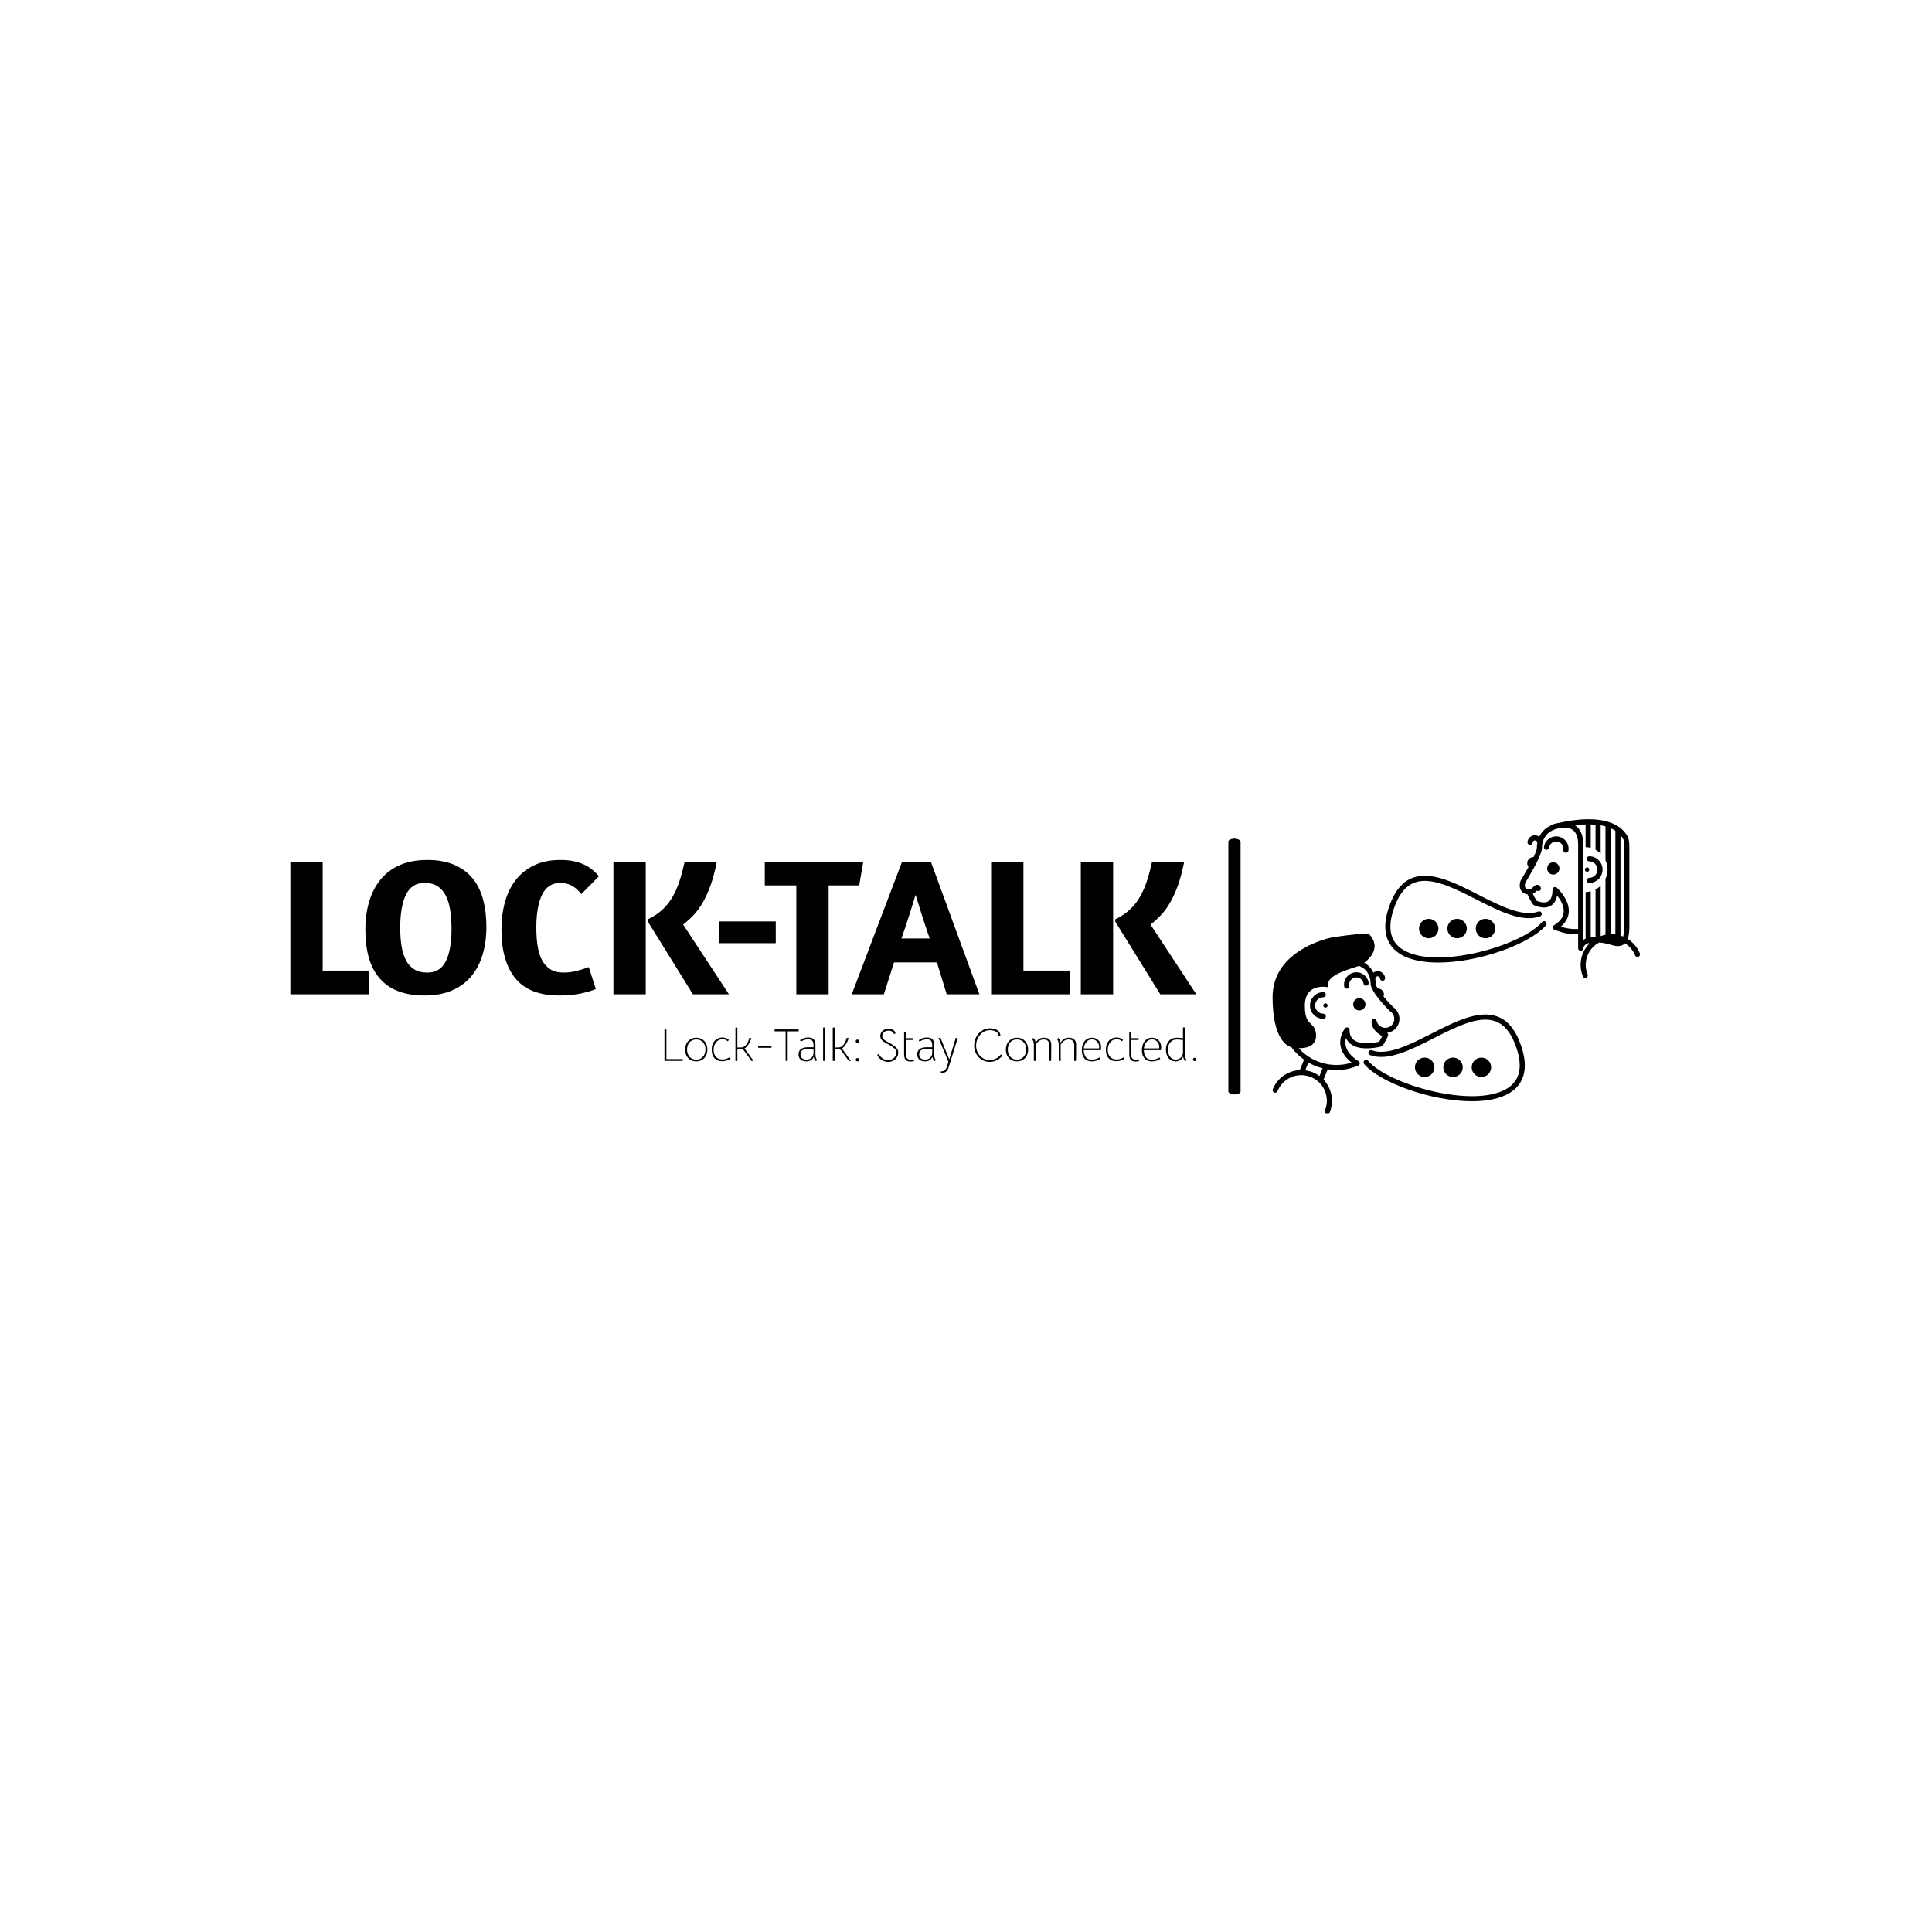 <svg xmlns="http://www.w3.org/2000/svg" version="1.1" xmlns:xlink="http://www.w3.org/1999/xlink" xmlns:svgjs="http://svgjs.dev/svgjs" width="1000" height="1000" viewBox="0 0 1000 1000"><rect width="1000" height="1000" fill="#ffffff"></rect><g transform="matrix(0.7,0,0,0.7,149.576,424.324)"><svg viewBox="0 0 396 86" data-background-color="#0a1627" preserveAspectRatio="xMidYMid meet" height="217" width="1000" xmlns="http://www.w3.org/2000/svg" xmlns:xlink="http://www.w3.org/1999/xlink"><g id="tight-bounds" transform="matrix(1,0,0,1,0.24,-0.155)"><svg viewBox="0 0 395.52 86.311" height="86.311" width="395.52"><g><svg viewBox="0 0 589.192 128.574" height="86.311" width="395.52"><g><rect width="5.334" height="111.642" x="409.485" y="8.466" fill="#000000" opacity="1" stroke-width="0" stroke="transparent" fill-opacity="1" class="rect-o-0" data-fill-palette-color="primary" rx="1%" id="o-0" data-palette-color="#fe0039"></rect></g><g transform="matrix(1,0,0,1,0,17.77)"><svg viewBox="0 0 395.52 93.035" height="93.035" width="395.52"><g><svg viewBox="0 0 395.52 93.035" height="93.035" width="395.52"><g><svg viewBox="0 0 395.52 59.153" height="59.153" width="395.52"><g transform="matrix(1,0,0,1,0,0)"><svg width="395.52" viewBox="3.1 -34.3 231.33 34.6" height="59.153" data-palette-color="#fe0039"><path d="M3.1 0L3.1-33.85 11.35-33.85 11.35-6.05 23.25-6.05 23.25 0 3.1 0ZM38.05-34.3Q42-34.3 44.85-33.1 47.7-31.9 49.55-29.7 51.4-27.5 52.27-24.33 53.15-21.15 53.15-17.2L53.15-17.2Q53.15-13.3 52.17-10.08 51.2-6.85 49.25-4.55 47.3-2.25 44.35-0.98 41.4 0.3 37.4 0.3L37.4 0.3Q33.45 0.3 30.57-0.83 27.7-1.95 25.85-4.13 24-6.3 23.12-9.4 22.25-12.5 22.25-16.5L22.25-16.5Q22.25-20.4 23.22-23.68 24.2-26.95 26.15-29.33 28.1-31.7 31.07-33 34.05-34.3 38.05-34.3L38.05-34.3ZM37.35-28.45Q34.1-28.45 32.62-25.43 31.15-22.4 31.15-17.05L31.15-17.05Q31.15-14.5 31.47-12.4 31.8-10.3 32.57-8.78 33.35-7.25 34.7-6.4 36.05-5.55 38.1-5.55L38.1-5.55Q41.35-5.55 42.8-8.45 44.25-11.35 44.25-16.7L44.25-16.7Q44.25-19.25 43.92-21.4 43.6-23.55 42.82-25.13 42.05-26.7 40.7-27.58 39.35-28.45 37.35-28.45L37.35-28.45ZM81.9-30.15L77.4-25.6Q76-27.3 74.7-27.88 73.4-28.45 72.09-28.45L72.09-28.45Q68.84-28.45 67.37-25.43 65.9-22.4 65.9-17.05L65.9-17.05Q65.9-14.5 66.22-12.38 66.55-10.25 67.34-8.75 68.15-7.25 69.47-6.4 70.8-5.55 72.8-5.55L72.8-5.55Q74.55-5.55 76.22-5.98 77.9-6.4 79.3-6.95L79.3-6.95 81.09-1.35Q79.55-0.7 77.2-0.2 74.84 0.3 71.8 0.3L71.8 0.3Q64.09 0.3 60.55-4.08 57-8.45 57-16.5L57-16.5Q57-20.4 57.92-23.65 58.84-26.9 60.72-29.28 62.59-31.65 65.42-32.98 68.25-34.3 72.09-34.3L72.09-34.3Q74.09-34.3 75.62-33.95 77.15-33.6 78.3-33.02 79.45-32.45 80.32-31.7 81.2-30.95 81.9-30.15L81.9-30.15ZM85.59 0L85.59-33.85 93.84-33.85 93.84 0 85.59 0ZM111.99-33.85Q111.29-30.3 110.37-27.75 109.44-25.2 108.34-23.33 107.24-21.45 105.99-20.15 104.74-18.85 103.39-17.8L103.39-17.8 115.09 0 105.89 0 94.39-18.55 94.39-19.15Q96.59-20.2 98.12-21.63 99.64-23.05 100.69-24.88 101.74-26.7 102.47-28.93 103.19-31.15 103.79-33.85L103.79-33.85 111.99-33.85ZM112.49-13.05L112.49-18.6 127.04-18.6 127.04-13.05 112.49-13.05ZM124.24-33.85L149.39-33.85 148.34-27.8 140.54-27.8 140.54 0 132.29 0 132.29-27.8 124.24-27.8 124.24-33.85ZM146.44 0L159.29-33.85 166.64-33.85 179.04 0 170.69 0 168.19-8.15 157.24-8.15 154.64 0 146.44 0ZM159.14-14.25L166.34-14.25Q165.84-15.7 165.31-17.28 164.79-18.85 164.31-20.35 163.84-21.85 163.44-23.18 163.04-24.5 162.74-25.4L162.74-25.4Q162.44-24.45 162.04-23.13 161.64-21.8 161.16-20.3 160.69-18.8 160.16-17.25 159.64-15.7 159.14-14.25L159.14-14.25ZM182.03 0L182.03-33.85 190.28-33.85 190.28-6.05 202.18-6.05 202.18 0 182.03 0ZM204.93 0L204.93-33.85 213.18-33.85 213.18 0 204.93 0ZM231.33-33.85Q230.63-30.3 229.71-27.75 228.78-25.2 227.68-23.33 226.58-21.45 225.33-20.15 224.08-18.85 222.73-17.8L222.73-17.8 234.43 0 225.23 0 213.73-18.55 213.73-19.15Q215.93-20.2 217.46-21.63 218.98-23.05 220.03-24.88 221.08-26.7 221.81-28.93 222.53-31.15 223.13-33.85L223.13-33.85 231.33-33.85Z" opacity="1" transform="matrix(1,0,0,1,0,0)" fill="#000000" class="undefined-text-0" data-fill-palette-color="primary" id="text-0"></path></svg></g></svg></g><g transform="matrix(1,0,0,1,163.31,73.117)"><svg viewBox="0 0 232.21 19.917" height="19.917" width="232.21"><g transform="matrix(1,0,0,1,0,0)"><svg width="232.21" viewBox="5.25 -36.4 578.79 49.65" height="19.917" data-palette-color="#c1c1c1"><path d="M5.25-0.05L5.25-34.25 7.35-34.25 7.35-2.05 25.15-2.05 25.15-0.05 5.25-0.05ZM39.8 0.45Q36.25 0.45 33.52-1.15 30.8-2.75 29.27-5.65 27.75-8.55 27.75-12.3L27.75-12.3Q27.75-16.1 29.27-19.03 30.8-21.95 33.55-23.6 36.3-25.25 39.85-25.25L39.85-25.25Q43.4-25.25 46.15-23.63 48.9-22 50.42-19.07 51.95-16.15 51.95-12.35L51.95-12.35Q51.95-8.6 50.42-5.68 48.9-2.75 46.15-1.15 43.4 0.45 39.8 0.45L39.8 0.45ZM39.85-1.45Q42.8-1.45 45.07-2.85 47.35-4.25 48.6-6.78 49.85-9.3 49.85-12.55L49.85-12.55Q49.85-15.75 48.6-18.2 47.35-20.65 45.07-22 42.8-23.35 39.85-23.35L39.85-23.35Q36.9-23.35 34.62-21.98 32.35-20.6 31.1-18.1 29.85-15.6 29.85-12.35L29.85-12.35Q29.85-9.15 31.1-6.68 32.35-4.2 34.62-2.83 36.9-1.45 39.85-1.45L39.85-1.45ZM68.09 0.3Q62.7 0.3 59.67-2.98 56.65-6.25 56.65-12.1L56.65-12.1Q56.65-16.15 58.1-19.18 59.55-22.2 62.25-23.85 64.95-25.5 68.5-25.5L68.5-25.5Q72.5-25.5 75.4-22.75L75.4-22.75 74.05-21.4Q72.84-22.55 71.5-23.08 70.15-23.6 68.5-23.6L68.5-23.6Q65.65-23.6 63.42-22.13 61.2-20.65 59.97-18 58.75-15.35 58.75-11.95L58.75-11.95Q58.75-7.15 61.32-4.38 63.9-1.6 68.34-1.6L68.34-1.6Q70.2-1.6 72.12-2.18 74.05-2.75 76.3-4L76.3-4 77.25-2.45Q75.25-1.15 72.84-0.43 70.45 0.3 68.09 0.3L68.09 0.3ZM92.39-13.65L102.24 0 99.89 0 91.69-11.4Q91.24-12.1 90.17-12.43 89.09-12.75 87.84-12.75L87.84-12.75 84.59-12.75 84.59 0 82.49 0 82.49-36.3 84.59-36.3 84.59-14.65 86.89-14.65Q88.59-14.65 89.62-14.75 90.64-14.85 91.49-15.3L91.49-15.3Q93.19-16.2 94.52-18.05 95.84-19.9 96.59-21.85 97.34-23.8 97.59-25L97.59-25 99.59-25Q99.44-23.2 98.24-20.73 97.04-18.25 95.42-16.25 93.79-14.25 92.39-13.65L92.39-13.65ZM107.24-14.3L107.24-16.3 121.69-16.3 121.69-14.3 107.24-14.3ZM137.09-0.05L137.09-32.2 125.09-32.2 125.09-34.25 151.29-34.25 151.29-32.2 139.34-32.2 139.34-0.05 137.09-0.05ZM170.14 0.25Q169.04-0.65 168.56-1.63 168.09-2.6 167.54-4.4L167.54-4.4Q165.74 0.45 159.54 0.45L159.54 0.45Q155.54 0.45 153.34-1.55 151.14-3.55 151.14-7.15L151.14-7.15Q151.14-11 153.79-12.95 156.44-14.9 161.59-14.9L161.59-14.9 167.44-14.9 167.44-17.1Q167.44-20.45 166.09-21.98 164.74-23.5 161.64-23.5L161.64-23.5Q159.54-23.5 157.46-22.85 155.39-22.2 153.74-20.95L153.74-20.95 152.74-22.5Q156.49-25.5 161.69-25.5L161.69-25.5Q165.69-25.5 167.61-23.58 169.54-21.65 169.54-17.65L169.54-17.65 169.54-7.05Q169.54-3.15 171.39-1L171.39-1 170.14 0.25ZM159.59-1.45Q163.14-1.45 165.29-3.48 167.44-5.5 167.44-8.75L167.44-8.75 167.44-13 161.84-13Q157.29-13 155.26-11.6 153.24-10.2 153.24-7.2L153.24-7.2Q153.24-4.4 154.94-2.93 156.64-1.45 159.59-1.45L159.59-1.45ZM177.88-0.05L177.88-36.35 179.98-36.35 179.98-0.05 177.88-0.05ZM198.28-13.65L208.13 0 205.78 0 197.58-11.4Q197.13-12.1 196.06-12.43 194.98-12.75 193.73-12.75L193.73-12.75 190.48-12.75 190.48 0 188.38 0 188.38-36.3 190.48-36.3 190.48-14.65 192.78-14.65Q194.48-14.65 195.51-14.75 196.53-14.85 197.38-15.3L197.38-15.3Q199.08-16.2 200.41-18.05 201.73-19.9 202.48-21.85 203.23-23.8 203.48-25L203.48-25 205.48-25Q205.33-23.2 204.13-20.73 202.93-18.25 201.31-16.25 199.68-14.25 198.28-13.65L198.28-13.65ZM215.18 0.45Q214.38 0.45 213.88-0.05 213.38-0.55 213.38-1.35L213.38-1.35Q213.38-2.15 213.88-2.65 214.38-3.15 215.18-3.15L215.18-3.15Q215.98-3.15 216.5-2.65 217.03-2.15 217.03-1.35L217.03-1.35Q217.03-0.55 216.5-0.05 215.98 0.45 215.18 0.45L215.18 0.45ZM215.18-19.65Q214.38-19.65 213.88-20.15 213.38-20.65 213.38-21.45L213.38-21.45Q213.38-22.25 213.88-22.75 214.38-23.25 215.18-23.25L215.18-23.25Q215.98-23.25 216.5-22.75 217.03-22.25 217.03-21.45L217.03-21.45Q217.03-20.65 216.5-20.15 215.98-19.65 215.18-19.65L215.18-19.65ZM248.62 1.05Q246.22 1.05 243.72 0.05 241.22-0.95 239.35-2.75 237.47-4.55 236.77-6.85L236.77-6.85 238.72-7.6Q239.82-4.55 242.67-2.75 245.52-0.95 248.62-0.95L248.62-0.95Q251.07-0.95 253.1-2.02 255.12-3.1 256.3-5 257.47-6.9 257.47-9.25L257.47-9.25Q257.47-11.65 255.82-13.33 254.17-15 250.42-17.2L250.42-17.2 247.82-18.65Q245.07-20.1 243.55-21.13 242.02-22.15 241.07-23.58 240.12-25 240.12-27.05L240.12-27.05Q240.12-29.4 241.32-31.23 242.52-33.05 244.6-34.02 246.67-35 249.17-35L249.17-35Q252.32-35 254.47-33.5 256.62-32 256.67-29.55L256.67-29.55 254.47-29.65Q254.32-31.3 252.65-32.15 250.97-33 249.02-33L249.02-33Q247.22-33 245.67-32.23 244.12-31.45 243.17-30.1 242.22-28.75 242.22-27.2L242.22-27.2Q242.22-24.8 244.05-23.28 245.87-21.75 249.07-20.15L249.07-20.15Q250.37-19.55 251.07-19.1L251.07-19.1Q255.57-16.4 257.62-14.23 259.67-12.05 259.67-9.2L259.67-9.2Q259.67-6.2 258.15-3.85 256.62-1.5 254.1-0.23 251.57 1.05 248.62 1.05L248.62 1.05ZM272.87 0.65Q269.37 0.65 267.7-1.23 266.02-3.1 266.02-7L266.02-7 266.02-31.15 268.12-31.15 268.12-24.75 276.17-24.75 276.17-22.75 268.12-22.75 268.12-7Q268.12-3.8 269.55-2.53 270.97-1.25 272.82-1.25L272.82-1.25Q274.52-1.25 275.92-2L275.92-2 276.97-0.25Q275.47 0.65 272.87 0.65L272.87 0.65ZM299.32 0.25Q298.22-0.65 297.74-1.63 297.27-2.6 296.72-4.4L296.72-4.4Q294.92 0.45 288.72 0.45L288.72 0.45Q284.72 0.45 282.52-1.55 280.32-3.55 280.32-7.15L280.32-7.15Q280.32-11 282.97-12.95 285.62-14.9 290.77-14.9L290.77-14.9 296.62-14.9 296.62-17.1Q296.62-20.45 295.27-21.98 293.92-23.5 290.82-23.5L290.82-23.5Q288.72-23.5 286.64-22.85 284.57-22.2 282.92-20.95L282.92-20.95 281.92-22.5Q285.67-25.5 290.87-25.5L290.87-25.5Q294.87-25.5 296.79-23.58 298.72-21.65 298.72-17.65L298.72-17.65 298.72-7.05Q298.72-3.15 300.57-1L300.57-1 299.32 0.25ZM288.77-1.45Q292.32-1.45 294.47-3.48 296.62-5.5 296.62-8.75L296.62-8.75 296.62-13 291.02-13Q286.47-13 284.44-11.6 282.42-10.2 282.42-7.2L282.42-7.2Q282.42-4.4 284.12-2.93 285.82-1.45 288.77-1.45L288.77-1.45ZM305.82 11.45Q308.57 11.35 309.97 10.35L309.97 10.35Q310.67 9.8 311.32 8.93 311.97 8.05 312.27 7.15L312.27 7.15 314.22 0.95 303.42-25 305.62-25 315.17-1.8 322.22-25 324.42-25 314.22 7.85Q313.37 10.45 311.37 11.85L311.37 11.85Q309.37 13.2 306.12 13.25L306.12 13.25 305.82 11.45ZM359.16 1Q354.31 1 350.46-1.4 346.61-3.8 344.44-7.88 342.26-11.95 342.26-16.85L342.26-16.85Q342.26-21.85 344.54-26.13 346.81-30.4 350.74-32.93 354.66-35.45 359.36-35.45L359.36-35.45Q363.56-35.45 367.01-33.73 370.46-32 370.86-27.6L370.86-27.6 368.81-27.6Q368.41-30.95 365.39-32.2 362.36-33.45 359.11-33.45L359.11-33.45Q355.11-33.45 351.71-31.1 348.31-28.75 346.34-24.88 344.36-21 344.36-16.7L344.36-16.7Q344.36-12.55 346.26-8.93 348.16-5.3 351.56-3.15 354.96-1 359.21-1L359.21-1Q362.86-1 366.09-2.65 369.31-4.3 371.31-7.1L371.31-7.1 373.01-5.95Q370.56-2.5 366.91-0.75 363.26 1 359.16 1L359.16 1ZM388.81 0.45Q385.26 0.45 382.53-1.15 379.81-2.75 378.28-5.65 376.76-8.55 376.76-12.3L376.76-12.3Q376.76-16.1 378.28-19.03 379.81-21.95 382.56-23.6 385.31-25.25 388.86-25.25L388.86-25.25Q392.41-25.25 395.16-23.63 397.91-22 399.43-19.07 400.96-16.15 400.96-12.35L400.96-12.35Q400.96-8.6 399.43-5.68 397.91-2.75 395.16-1.15 392.41 0.45 388.81 0.45L388.81 0.45ZM388.86-1.45Q391.81-1.45 394.08-2.85 396.36-4.25 397.61-6.78 398.86-9.3 398.86-12.55L398.86-12.55Q398.86-15.75 397.61-18.2 396.36-20.65 394.08-22 391.81-23.35 388.86-23.35L388.86-23.35Q385.91-23.35 383.63-21.98 381.36-20.6 380.11-18.1 378.86-15.6 378.86-12.35L378.86-12.35Q378.86-9.15 380.11-6.68 381.36-4.2 383.63-2.83 385.91-1.45 388.86-1.45L388.86-1.45ZM407.21-17.7Q407.21-21.5 405.31-23.75L405.31-23.75 406.56-25Q408.86-23.25 409.11-19.75L409.11-19.75Q410.86-22.6 412.98-23.93 415.11-25.25 418.26-25.25L418.26-25.25Q422.11-25.25 424.16-23.28 426.21-21.3 426.16-17.4L426.16-17.4 426.01-0.05 424.01-0.05 424.06-16.85Q424.06-23.35 418.01-23.35L418.01-23.35Q415.26-23.35 413.28-22.03 411.31-20.7 409.31-17.9L409.31-17.9 409.31-0.05 407.21-0.05 407.21-17.7ZM434.3-17.7Q434.3-21.5 432.4-23.75L432.4-23.75 433.65-25Q435.95-23.25 436.2-19.75L436.2-19.75Q437.95-22.6 440.08-23.93 442.2-25.25 445.35-25.25L445.35-25.25Q449.2-25.25 451.25-23.28 453.3-21.3 453.25-17.4L453.25-17.4 453.1-0.05 451.1-0.05 451.15-16.85Q451.15-23.35 445.1-23.35L445.1-23.35Q442.35-23.35 440.38-22.03 438.4-20.7 436.4-17.9L436.4-17.9 436.4-0.05 434.3-0.05 434.3-17.7ZM461.5-11.75Q461.5-8.05 463.33-4.73 465.15-1.4 470.65-1.4L470.65-1.4Q472.7-1.4 474.5-1.98 476.3-2.55 478.55-3.8L478.55-3.8 479.5-2.25Q477.55-0.95 475.2-0.23 472.85 0.5 470.35 0.5L470.35 0.5Q465.15 0.5 462.28-2.8 459.4-6.1 459.4-11.65L459.4-11.65Q459.4-15.6 460.75-18.7 462.1-21.8 464.58-23.53 467.05-25.25 470.4-25.25L470.4-25.25Q473.3-25.25 475.58-23.93 477.85-22.6 479.13-20.28 480.4-17.95 480.4-14.95L480.4-14.95Q480.4-14.05 480.2-11.75L480.2-11.75 461.5-11.75ZM461.6-13.65L478.2-13.65Q478.3-14.2 478.3-15.05L478.3-15.05Q478.3-17.45 477.23-19.38 476.15-21.3 474.35-22.38 472.55-23.45 470.4-23.45L470.4-23.45Q466.9-23.45 464.48-20.75 462.05-18.05 461.6-13.65L461.6-13.65ZM497 0.3Q491.6 0.3 488.57-2.98 485.55-6.25 485.55-12.1L485.55-12.1Q485.55-16.15 487-19.18 488.45-22.2 491.15-23.85 493.85-25.5 497.4-25.5L497.4-25.5Q501.4-25.5 504.3-22.75L504.3-22.75 502.95-21.4Q501.75-22.55 500.4-23.08 499.05-23.6 497.4-23.6L497.4-23.6Q494.55-23.6 492.32-22.13 490.1-20.65 488.87-18 487.65-15.35 487.65-11.95L487.65-11.95Q487.65-7.15 490.22-4.38 492.8-1.6 497.25-1.6L497.25-1.6Q499.1-1.6 501.02-2.18 502.95-2.75 505.2-4L505.2-4 506.15-2.45Q504.15-1.15 501.75-0.43 499.35 0.3 497 0.3L497 0.3ZM517.9 0.65Q514.4 0.65 512.72-1.23 511.05-3.1 511.05-7L511.05-7 511.05-31.15 513.15-31.15 513.15-24.75 521.2-24.75 521.2-22.75 513.15-22.75 513.15-7Q513.15-3.8 514.57-2.53 516-1.25 517.85-1.25L517.85-1.25Q519.55-1.25 520.95-2L520.95-2 522-0.25Q520.5 0.65 517.9 0.65L517.9 0.65ZM526.89-11.75Q526.89-8.05 528.72-4.73 530.54-1.4 536.04-1.4L536.04-1.4Q538.09-1.4 539.89-1.98 541.69-2.55 543.94-3.8L543.94-3.8 544.89-2.25Q542.94-0.95 540.59-0.23 538.24 0.5 535.74 0.5L535.74 0.5Q530.54 0.5 527.67-2.8 524.79-6.1 524.79-11.65L524.79-11.65Q524.79-15.6 526.14-18.7 527.49-21.8 529.97-23.53 532.44-25.25 535.79-25.25L535.79-25.25Q538.69-25.25 540.97-23.93 543.24-22.6 544.52-20.28 545.79-17.95 545.79-14.95L545.79-14.95Q545.79-14.05 545.59-11.75L545.59-11.75 526.89-11.75ZM526.99-13.65L543.59-13.65Q543.69-14.2 543.69-15.05L543.69-15.05Q543.69-17.45 542.62-19.38 541.54-21.3 539.74-22.38 537.94-23.45 535.79-23.45L535.79-23.45Q532.29-23.45 529.87-20.75 527.44-18.05 526.99-13.65L526.99-13.65ZM561.44 0.45Q558.14 0.45 555.77-1.25 553.39-2.95 552.17-5.85 550.94-8.75 550.94-12.25L550.94-12.25Q550.94-16.05 552.34-19 553.74-21.95 556.47-23.6 559.19-25.25 562.99-25.25L562.99-25.25Q564.19-25.25 566.14-25.1 568.09-24.95 569.49-24.75L569.49-24.75 569.49-36.4 571.59-36.4 571.59-7.05Q571.59-3.25 573.44-1L573.44-1 572.19 0.25Q570.24-1.3 569.64-4.7L569.64-4.7Q568.59-2.05 566.39-0.8 564.19 0.45 561.44 0.45L561.44 0.45ZM561.59-1.5Q563.99-1.5 565.89-2.7 567.79-3.9 568.74-5.85L568.74-5.85Q569.49-7.3 569.49-9.3L569.49-9.3 569.49-22.75Q566.49-23.1 565.19-23.2 563.89-23.3 562.54-23.3L562.54-23.3Q559.69-23.3 557.54-21.85 555.39-20.4 554.27-17.93 553.14-15.45 553.14-12.4L553.14-12.4Q553.14-9.45 554.12-6.98 555.09-4.5 557.02-3 558.94-1.5 561.59-1.5L561.59-1.5ZM582.19 0.15Q581.39 0.15 580.89-0.35 580.39-0.85 580.39-1.65L580.39-1.65Q580.39-2.45 580.89-2.95 581.39-3.45 582.19-3.45L582.19-3.45Q582.99-3.45 583.51-2.95 584.04-2.45 584.04-1.65L584.04-1.65Q584.04-0.85 583.51-0.35 582.99 0.15 582.19 0.15L582.19 0.15Z" opacity="1" transform="matrix(1,0,0,1,0,0)" fill="#000000" class="undefined-text-1" data-fill-palette-color="secondary" id="text-1"></path></svg></g></svg></g></svg></g></svg></g><g transform="matrix(1,0,0,1,428.784,0)"><svg viewBox="0 0 160.408 128.574" height="128.574" width="160.408"><g><svg xmlns="http://www.w3.org/2000/svg" xmlns:xlink="http://www.w3.org/1999/xlink" version="1.1" x="0" y="0" viewBox="14.115 21.235 71.768 57.525" style="enable-background:new 0 0 100 100;" xml:space="preserve" height="128.574" width="160.408" class="icon-icon-0" data-fill-palette-color="accent" id="icon-0"><g fill="#c1c1c1" data-fill-palette-color="accent"><circle cx="31.059" cy="57.374" r="1.2" fill="#000000" data-fill-palette-color="accent"></circle><path d="M28.371 65.328c-0.087-0.509-0.033-0.98 0.074-1.381 0.204 0.469 0.514 0.863 0.927 1.178 2.023 1.546 5.828 0.528 5.988 0.483 0.115-0.032 0.216-0.104 0.283-0.203 0.394-0.584 0.732-1.208 1.006-1.854 0.052-0.124 0.053-0.263 0.001-0.387-0.036-0.088-0.097-0.162-0.173-0.217 0.093-0.012 0.186-0.027 0.277-0.049 0.362-0.083 0.697-0.233 0.995-0.449 0.29-0.208 0.533-0.467 0.723-0.769 0.19-0.304 0.317-0.635 0.379-0.981 0.064-0.36 0.057-0.728-0.026-1.093-0.083-0.364-0.234-0.699-0.449-0.995-0.196-0.273-0.438-0.505-0.719-0.69-0.587-0.585-1.262-1.326-1.86-2.054 0.067-0.256 0.089-0.539 0.016-0.759-0.173-0.518-0.656-0.829-1.173-0.829-0.235-0.392-0.385-0.727-0.385-0.948 0.002-0.033 0.015-0.4-0.073-0.91 0-0.01 0.004-0.018 0.003-0.028-0.02-0.252 0.169-0.473 0.421-0.493 0.112-0.008 0.24 0.028 0.334 0.108 0.093 0.079 0.149 0.19 0.159 0.312 0.021 0.275 0.272 0.502 0.537 0.459 0.275-0.021 0.48-0.262 0.459-0.537-0.029-0.388-0.209-0.741-0.506-0.994-0.296-0.253-0.668-0.383-1.063-0.345-0.27 0.021-0.509 0.138-0.723 0.293-0.181-0.392-0.43-0.795-0.785-1.173-0.286-0.305-0.624-0.557-0.992-0.777 1.261-0.963 1.939-1.992 2.005-3.066 0.093-1.503-1.053-2.476-1.102-2.516l-0.14-0.116H32.61c-2.1 0-6.734 0.748-6.941 0.782-0.115 0.021-11.552 2.243-11.552 11.634 0 8.38 2.955 9.614 3.683 9.787 0.327 0.445 0.68 0.874 1.071 1.266 0.426 0.426 0.895 0.81 1.385 1.161l-0.822 2.041c-2.268 0.111-4.38 1.506-5.282 3.747-0.104 0.256 0.021 0.547 0.277 0.65 0.257 0.102 0.548-0.021 0.65-0.277 1.028-2.557 3.946-3.798 6.506-2.771 2.557 1.03 3.8 3.948 2.771 6.506-0.104 0.256 0.021 0.547 0.277 0.65 0.062 0.024 0.124 0.036 0.187 0.036 0.198 0 0.386-0.118 0.464-0.313 0.902-2.24 0.345-4.708-1.213-6.36l0.813-2.019c0.562 0.088 1.131 0.146 1.706 0.146 0.742 0 1.481-0.074 2.198-0.221 0.708-0.145 1.976-0.608 2.028-0.628 0.18-0.066 0.306-0.228 0.325-0.418 0.021-0.189-0.069-0.374-0.231-0.476C29.422 67.541 28.567 66.481 28.371 65.328zM23.278 71.388c-0.399-0.295-0.836-0.55-1.318-0.744-0.481-0.194-0.973-0.313-1.465-0.378l0.617-1.534c0.398 0.231 0.805 0.447 1.229 0.627 0.501 0.212 1.022 0.373 1.549 0.508L23.278 71.388zM28.589 69.016c-1.302 0.269-2.697 0.269-3.997 0-0.636-0.13-1.262-0.324-1.86-0.578-0.59-0.249-1.156-0.557-1.685-0.913-0.526-0.355-1.021-0.764-1.469-1.212-0.122-0.122-0.233-0.255-0.348-0.383 0.082 0.003 0.164 0.005 0.25 0.005 1.989 0 3.131-0.885 3.131-2.426 0-1.359-0.542-1.868-1.021-2.317-0.576-0.539-1.171-1.098-1.171-3.589 0-3.185 2.22-3.66 3.543-3.66 0.245 0 0.404 0.019 0.419 0.021l0.564 0.072v-0.568c0-1.666 3.35-2.725 5.149-3.293 0.347-0.11 0.641-0.209 0.913-0.31 0.497 0.212 0.936 0.479 1.275 0.837 1.043 1.103 0.977 2.557 0.975 2.601 0 1.586 3.109 4.749 3.733 5.367 0.025 0.025 0.054 0.048 0.085 0.067 0.192 0.121 0.357 0.276 0.49 0.461 0.136 0.188 0.231 0.401 0.285 0.632 0.052 0.232 0.058 0.466 0.017 0.695-0.039 0.222-0.121 0.433-0.242 0.626-0.12 0.191-0.274 0.355-0.459 0.489-0.189 0.136-0.403 0.232-0.634 0.285-0.231 0.052-0.464 0.057-0.693 0.018-0.225-0.04-0.435-0.122-0.627-0.243-0.193-0.121-0.358-0.275-0.489-0.457-0.138-0.192-0.233-0.405-0.284-0.634-0.061-0.269-0.331-0.436-0.598-0.379-0.228 0.052-0.384 0.251-0.391 0.474-0.004 0.025-0.006 0.051-0.006 0.077 0 1.47 1.35 2.408 2.089 2.812-0.181 0.376-0.387 0.743-0.614 1.095-0.731 0.169-3.523 0.723-4.941-0.357-0.557-0.427-0.828-1.062-0.828-1.945 0-0.212-0.134-0.4-0.333-0.472-0.201-0.067-0.423-0.009-0.556 0.157-0.049 0.061-1.195 1.503-0.878 3.41 0.2 1.206 0.929 2.301 2.17 3.266C29.214 68.855 28.851 68.964 28.589 69.016z" fill="#000000" data-fill-palette-color="accent"></path><path d="M24.029 59.208c-0.885 0-1.604-0.72-1.604-1.604s0.72-1.604 1.604-1.604c0.276 0 0.5-0.224 0.5-0.5s-0.224-0.5-0.5-0.5c-1.437 0-2.604 1.168-2.604 2.604s1.168 2.604 2.604 2.604c0.276 0 0.5-0.224 0.5-0.5S24.306 59.208 24.029 59.208z" fill="#000000" data-fill-palette-color="accent"></path><circle cx="24.446" cy="57.603" r="0.42" fill="#000000" data-fill-palette-color="accent"></circle><path d="M28.593 54.317c0.024 0 0.05-0.002 0.075-0.006 0.272-0.04 0.461-0.295 0.42-0.568-0.115-0.772 0.42-1.495 1.192-1.611 0.77-0.107 1.494 0.42 1.61 1.192 0.041 0.273 0.292 0.464 0.568 0.42 0.272-0.04 0.461-0.295 0.42-0.568-0.196-1.317-1.432-2.234-2.747-2.032-1.317 0.197-2.229 1.431-2.032 2.748C28.137 54.139 28.35 54.317 28.593 54.317z" fill="#000000" data-fill-palette-color="accent"></path><path d="M58.04 59.77c-3.661-1.38-8.358 1.019-12.903 3.335-4.218 2.15-8.581 4.37-11.642 3.246-0.257-0.096-0.546 0.037-0.642 0.296s0.037 0.547 0.296 0.642c3.472 1.28 8.031-1.045 12.441-3.293 4.35-2.218 8.847-4.512 12.097-3.29 1.598 0.601 2.818 2.005 3.73 4.291 1.692 4.238 1.169 7.218-1.557 8.856-6.543 3.934-23.162-0.817-27.095-5.459-0.179-0.211-0.495-0.235-0.705-0.059-0.211 0.179-0.236 0.494-0.059 0.705 3.095 3.652 13.14 7.271 21.046 7.271 2.869-0.001 5.457-0.478 7.328-1.603 2.206-1.326 4.338-4.152 1.971-10.084C61.324 62.064 59.916 60.475 58.04 59.77z" fill="#000000" data-fill-palette-color="accent"></path><circle cx="43.819" cy="69.676" r="1.9" fill="#000000" data-fill-palette-color="accent"></circle><circle cx="49.36" cy="69.676" r="1.9" fill="#000000" data-fill-palette-color="accent"></circle><circle cx="54.902" cy="69.676" r="1.9" fill="#000000" data-fill-palette-color="accent"></circle><circle cx="68.94" cy="30.841" r="1.2" fill="#000000" data-fill-palette-color="accent"></circle><path d="M85.847 47.437c-0.478-1.188-1.313-2.155-2.376-2.822 0.342-0.902 0.335-2.086 0.326-3.166l-0.003-14.153c0.012-0.475 0.024-2.071-0.314-2.674-1.268-2.247-3.85-3.387-7.676-3.387-2.17 0-4.278 0.375-5.67 0.692-0.854 0.129-1.494 0.386-1.521 0.397-0.085 0.034-0.149 0.094-0.201 0.162-1.039 0.491-1.671 1.188-2.037 1.824-0.065 0.113-0.117 0.225-0.169 0.337-0.209-0.151-0.458-0.253-0.733-0.275-0.393-0.028-0.766 0.092-1.062 0.344-0.296 0.252-0.477 0.605-0.507 0.994-0.022 0.275 0.184 0.516 0.458 0.538 0.273 0.017 0.517-0.184 0.538-0.459 0.01-0.122 0.066-0.233 0.16-0.312 0.093-0.08 0.222-0.116 0.333-0.108 0.252 0.02 0.441 0.242 0.422 0.494 0 0.006 0.002 0.011 0.002 0.016-0.09 0.516-0.074 0.877-0.073 0.888 0 0.169-0.086 0.654-0.643 1.851-0.524-0.008-1.017 0.303-1.191 0.826-0.132 0.397-0.033 0.8 0.198 1.112-0.752 1.369-1.486 2.555-1.53 2.638-0.021 0.052-0.207 0.521-0.188 1.066 0.028 0.813 0.509 1.399 1.318 1.608 0.072 0.019 0.143 0.033 0.212 0.044 0.006 0.021 0.013 0.042 0.021 0.063 0.139 0.327 0.292 0.646 0.46 0.954 0.168 0.31 0.351 0.61 0.546 0.9 0.049 0.072 0.114 0.13 0.192 0.168 0.045 0.023 1.106 0.553 2.228 0.463 0.766-0.061 1.971-0.464 2.323-2.325 0.337 0.417 0.719 0.97 0.979 1.589 0.723 1.717 0.206 3.096-1.579 4.216-0.162 0.102-0.252 0.286-0.231 0.476 0.02 0.19 0.146 0.352 0.325 0.418 0 0 0.325 0.119 0.738 0.257 0.559 0.186 0.992 0.311 1.288 0.371 0.355 0.072 0.717 0.128 1.085 0.165 0.367 0.037 0.739 0.057 1.115 0.057 0.13 0 0.256-0.015 0.385-0.02v2.751c0 0.274 0.221 0.497 0.495 0.5 0.001 0 0.003 0 0.005 0 0.271 0 0.494-0.217 0.5-0.489 0-0.009 0.041-0.701 1.071-1.024l0.066 0.164c-0.482 0.51-0.887 1.094-1.171 1.759-0.628 1.475-0.644 3.105-0.045 4.592 0.078 0.195 0.266 0.313 0.464 0.313 0.062 0 0.126-0.012 0.187-0.036 0.257-0.104 0.381-0.395 0.277-0.65-0.499-1.239-0.485-2.598 0.038-3.826 0.451-1.06 1.248-1.894 2.25-2.428 0.756 0.082 1.622 0.265 2.593 0.553 0.371 0.112 0.717 0.17 1.027 0.17 0.567 0 1.037-0.184 1.399-0.548 0.881 0.555 1.572 1.36 1.969 2.345 0.103 0.257 0.397 0.379 0.65 0.277C85.826 47.984 85.95 47.693 85.847 47.437zM73.794 42.665c-0.469 0.017-0.94 0.015-1.398-0.031-0.333-0.035-0.663-0.085-0.985-0.151-0.223-0.045-0.562-0.141-0.988-0.278 1.533-1.309 1.95-3.007 1.168-4.866-0.655-1.557-1.914-2.695-1.968-2.743-0.146-0.131-0.357-0.163-0.537-0.084-0.18 0.081-0.296 0.259-0.296 0.457 0 2.377-1.132 2.467-1.504 2.497-0.646 0.057-1.324-0.198-1.588-0.31-0.148-0.227-0.289-0.461-0.419-0.701-0.119-0.22-0.23-0.445-0.334-0.674 0.341-0.154 0.577-0.386 0.716-0.522l0.083-0.083c0.002-0.002 0.004-0.004 0.007-0.007 0.15 0.108 0.358 0.125 0.53 0.03 0.242-0.133 0.33-0.437 0.197-0.679-0.154-0.279-0.354-0.438-0.597-0.472-0.377-0.057-0.624 0.199-0.847 0.422l-0.075 0.075c-0.322 0.316-0.58 0.465-1.004 0.356-0.385-0.099-0.555-0.3-0.567-0.673-0.011-0.301 0.09-0.589 0.083-0.589 0.078-0.127 0.849-1.378 1.609-2.776 1.662-3.056 1.662-3.837 1.661-4.124 0-0.01-0.047-0.979 0.5-1.93 0.703-1.221 2.048-1.869 3.988-1.942 1.719 0.066 2.565 1.146 2.565 3.317V42.665zM79.13 32.89v7.97 0.116 1.827 0.987c-0.317 0.063-0.63 0.155-0.938 0.27v-1.49-1.116-7.226c-0.294 0.286-0.635 0.518-1 0.713v6.993 1.065 1.246c-0.033 0-0.07-0.005-0.103-0.005-0.218 0-0.412 0.016-0.602 0.035-0.079 0.008-0.158 0.015-0.233 0.025v-0.603-0.398-1.032-6.953c-0.322 0.086-0.654 0.141-1 0.151v7.043 0.016 1.365 0.674c-0.172 0.073-0.327 0.153-0.461 0.242v-1.217-1.01V26.183c0-1.644-0.447-2.672-1.064-3.315-0.174-0.182-0.36-0.337-0.555-0.462 0.662-0.082 1.367-0.131 2.08-0.152v0.775 3.647c0.346 0.01 0.678 0.066 1 0.151v-3.557-1.019c0.019 0 0.038 0.002 0.057 0.002 0.301 0.009 0.599 0.02 0.881 0.045v0.24 1.064 3.598c0.365 0.195 0.706 0.427 1 0.713v-3.831-1.116-0.544c0.328 0.056 0.64 0.126 0.938 0.208v0.853 1.193 4.574c0.253 0.556 0.403 1.169 0.403 1.82S79.383 32.334 79.13 32.89zM81.067 24.994v1.474 12.601 1.473 3.19c-0.167-0.022-0.335-0.036-0.503-0.044l-0.435 0.044v-1.124-1.249-1.314V25.491v-1.314-1.199c0.342 0.147 0.65 0.323 0.938 0.515V24.994zM82.58 44.138c-0.169-0.07-0.34-0.135-0.513-0.189v-4.551-1.802V27.94v-1.802V24.36c0.203 0.234 0.388 0.482 0.541 0.754 0.134 0.237 0.203 1.255 0.186 2.1 0 0.023 0 0.047-0.001 0.07v11.041 2.666l0.003 0.468C82.804 42.354 82.812 43.412 82.58 44.138z" fill="#000000" data-fill-palette-color="accent"></path><path d="M69.868 24.61c-1.324-0.201-2.551 0.714-2.748 2.032-0.041 0.273 0.146 0.528 0.42 0.569 0.269 0.033 0.527-0.146 0.568-0.42 0.116-0.772 0.843-1.309 1.611-1.191 0.375 0.056 0.704 0.254 0.93 0.558 0.225 0.304 0.318 0.678 0.263 1.052-0.041 0.273 0.147 0.527 0.42 0.568 0.025 0.003 0.051 0.005 0.075 0.005 0.243 0 0.456-0.178 0.493-0.426 0.096-0.638-0.063-1.276-0.447-1.794C71.069 25.044 70.506 24.705 69.868 24.61z" fill="#000000" data-fill-palette-color="accent"></path><path d="M75.96 28.466c-0.276 0-0.5 0.224-0.5 0.5s0.224 0.5 0.5 0.5c0.885 0 1.604 0.72 1.604 1.604 0 0.884-0.72 1.604-1.604 1.604-0.276 0-0.5 0.224-0.5 0.5s0.224 0.5 0.5 0.5c1.437 0 2.604-1.168 2.604-2.604S77.396 28.466 75.96 28.466z" fill="#000000" data-fill-palette-color="accent"></path><circle cx="75.543" cy="31.07" r="0.42" fill="#000000" data-fill-palette-color="accent"></circle><path d="M66.748 41.3c-3.933 4.642-20.551 9.395-27.095 5.459-2.726-1.639-3.249-4.618-1.557-8.856 0.912-2.287 2.133-3.69 3.73-4.291 3.25-1.221 7.747 1.072 12.097 3.29 4.41 2.248 8.97 4.575 12.441 3.293 0.259-0.095 0.392-0.383 0.296-0.642-0.096-0.26-0.387-0.393-0.642-0.296-3.062 1.122-7.424-1.097-11.642-3.246-4.543-2.317-9.24-4.713-12.903-3.335-1.876 0.706-3.284 2.294-4.308 4.856-2.367 5.932-0.235 8.758 1.971 10.084 1.871 1.125 4.459 1.603 7.328 1.603 7.906 0 17.951-3.62 21.046-7.271 0.178-0.211 0.152-0.526-0.059-0.705C67.243 41.064 66.929 41.089 66.748 41.3z" fill="#000000" data-fill-palette-color="accent"></path><circle cx="55.696" cy="42.581" r="1.9" fill="#000000" data-fill-palette-color="accent"></circle><circle cx="50.154" cy="42.581" r="1.9" fill="#000000" data-fill-palette-color="accent"></circle><circle cx="44.613" cy="42.581" r="1.9" fill="#000000" data-fill-palette-color="accent"></circle></g></svg></g></svg></g></svg></g><defs></defs></svg><rect width="395.52" height="86.311" fill="none" stroke="none" visibility="hidden"></rect></g></svg></g></svg>